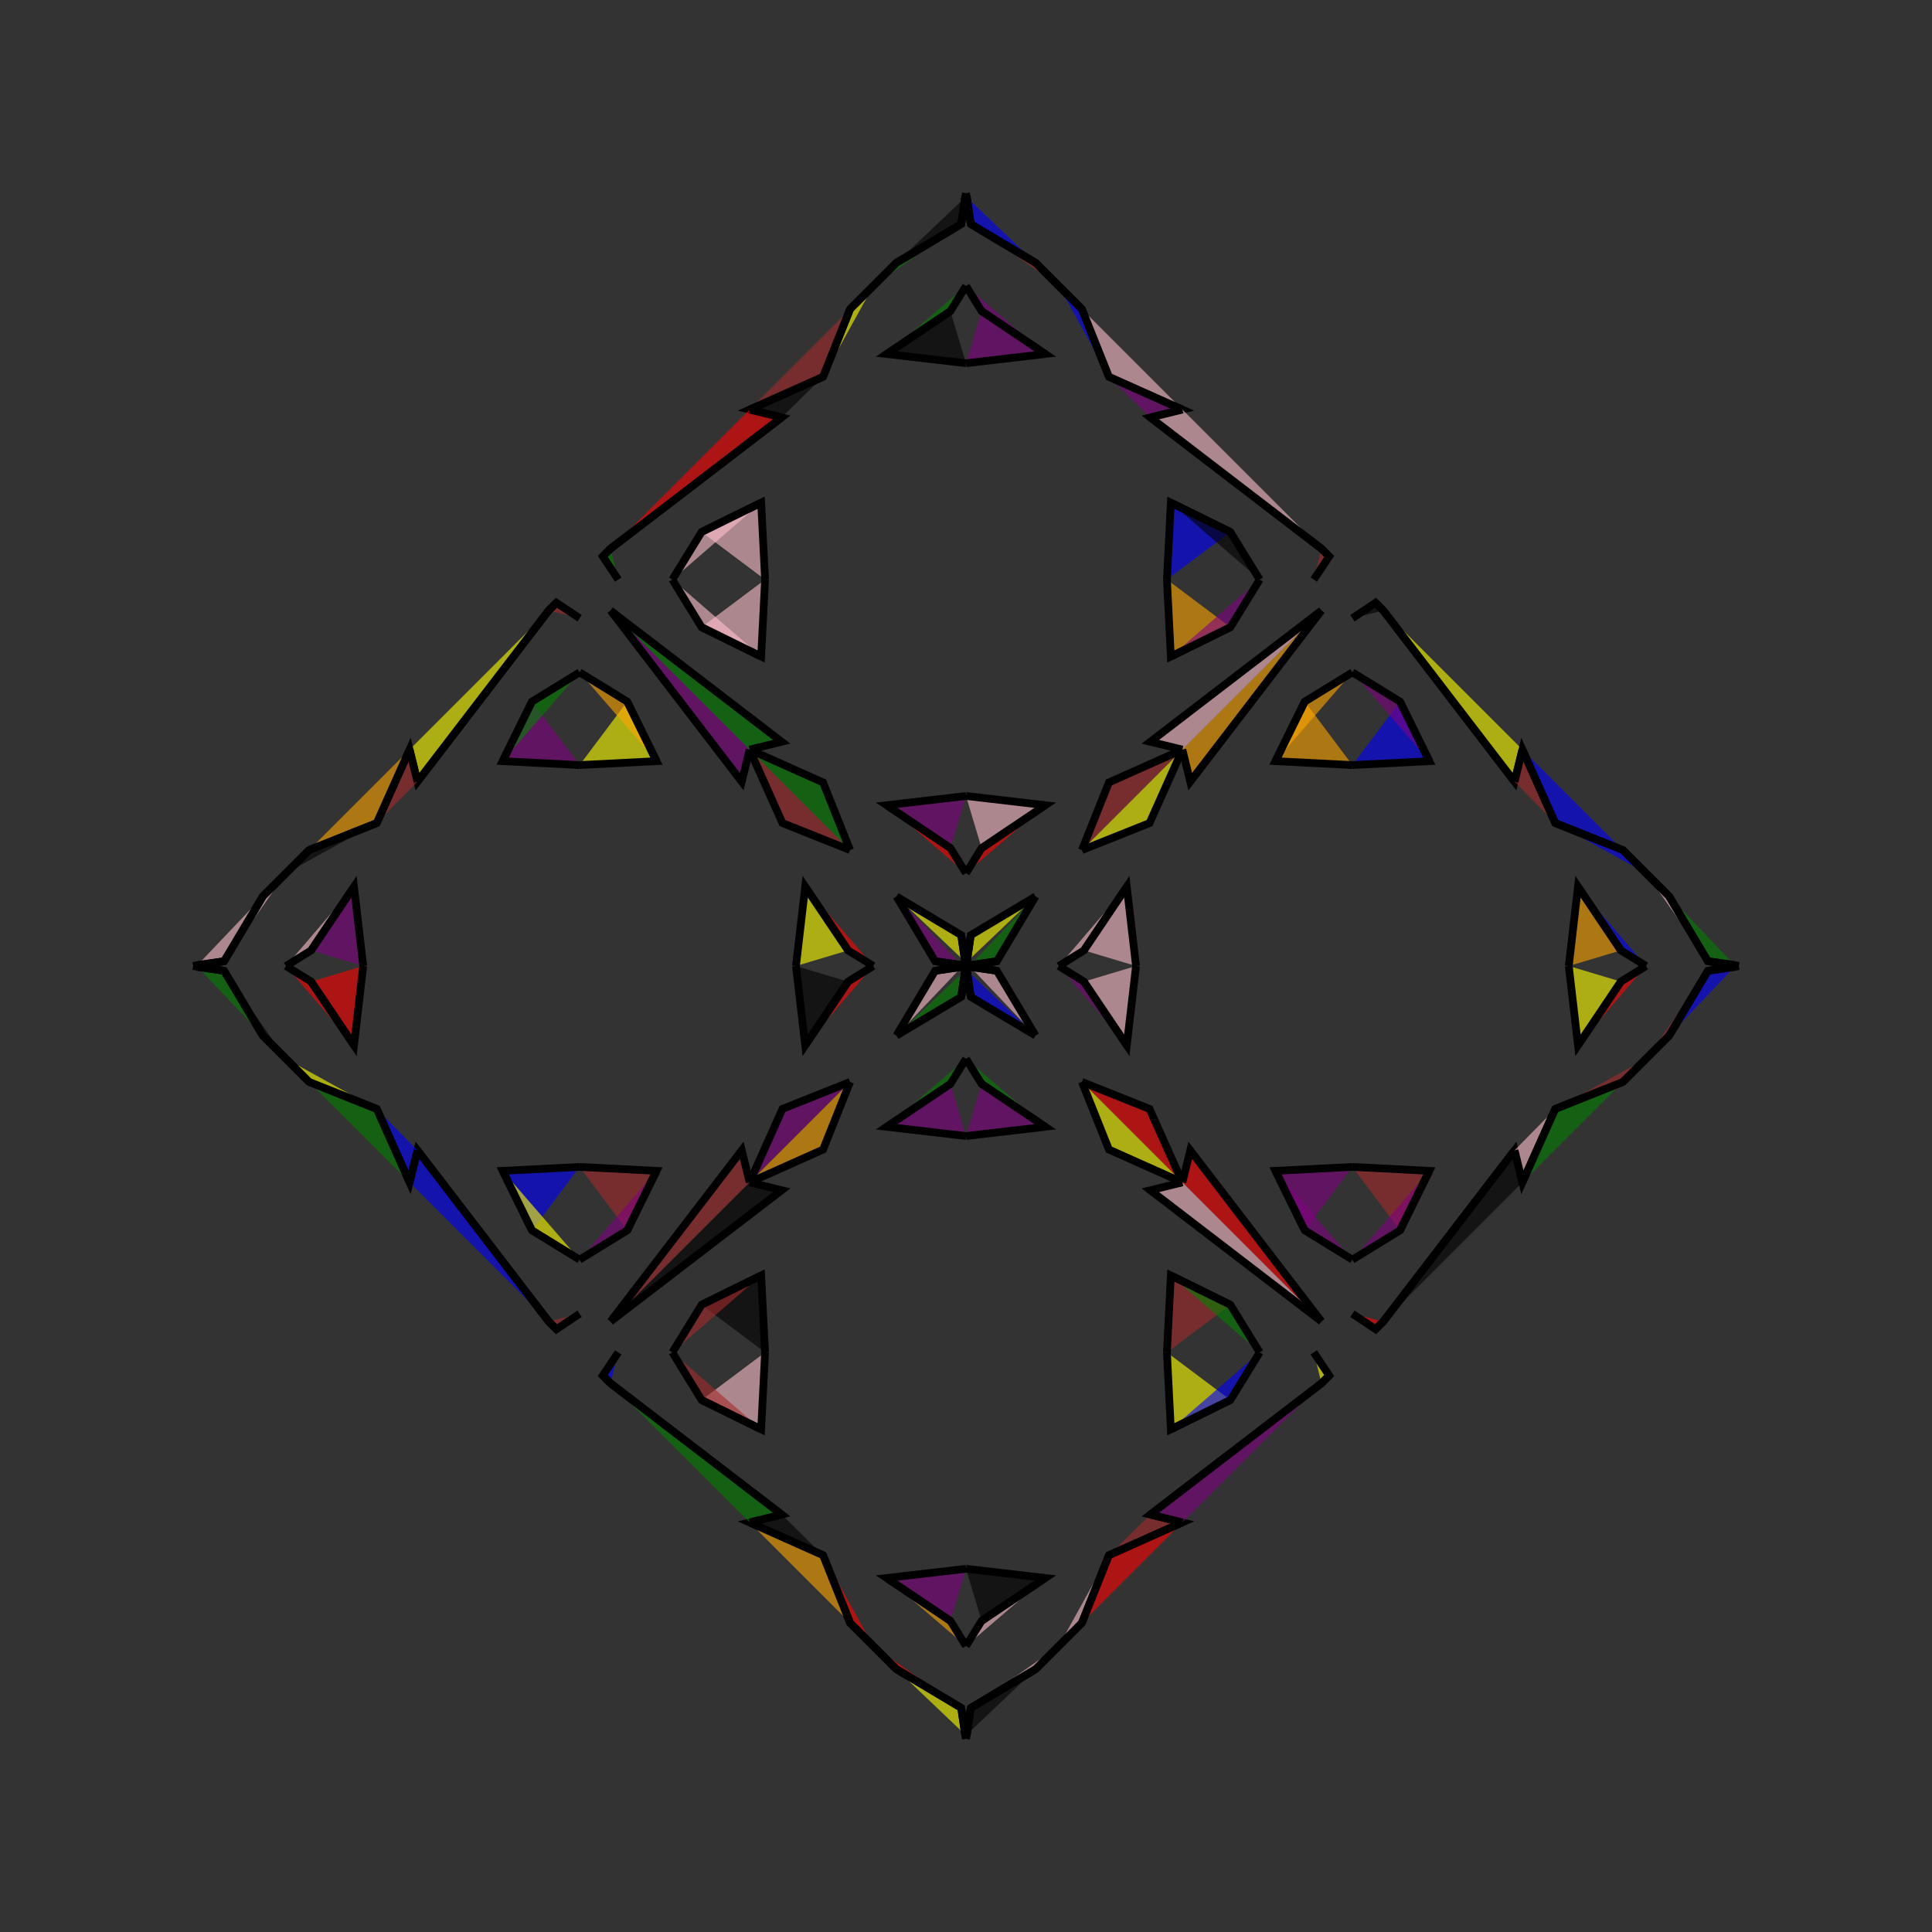 <?xml version="1.0" encoding="UTF-8"?>
<svg xmlns="http://www.w3.org/2000/svg" xmlns:xlink="http://www.w3.org/1999/xlink"
     width="250" height="250" viewBox="-125.0 -125.0 250 250">
<rect x="-125.0" y="-125.0" width="250" height="250" fill="#333333" stroke="none"/>
<defs>
</defs>
<path d="M15.0,85.0 L12.0,88.0 L9.0,91.0" fill="red" fill-opacity="0.6" stroke="black" stroke-width="1" />
<path d="M15.0,-85.0 L12.0,-88.0 L9.0,-91.0" fill="brown" fill-opacity="0.6" stroke="black" stroke-width="1" />
<path d="M12.0,-0.0 L15.263,-2.018 L20.807,-10.259" fill="pink" fill-opacity="0.6" stroke="black" stroke-width="1" />
<path d="M12.0,-0.0 L15.263,2.018 L20.807,10.259" fill="purple" fill-opacity="0.6" stroke="black" stroke-width="1" />
<path d="M15.263,-2.018 L20.807,-10.259 L22.0,-0.0" fill="pink" fill-opacity="0.6" stroke="black" stroke-width="1" />
<path d="M15.263,2.018 L20.807,10.259 L22.0,-0.0" fill="pink" fill-opacity="0.6" stroke="black" stroke-width="1" />
<path d="M45.0,50.0 L47.0,53.0 L46.0,54.0" fill="yellow" fill-opacity="0.6" stroke="black" stroke-width="1" />
<path d="M45.0,-50.0 L47.0,-53.0 L46.0,-54.0" fill="brown" fill-opacity="0.6" stroke="black" stroke-width="1" />
<path d="M50.0,-26.0 L40.045,-26.507 L43.843,-34.213" fill="orange" fill-opacity="0.6" stroke="black" stroke-width="1" />
<path d="M50.0,26.0 L40.045,26.507 L43.843,34.213" fill="purple" fill-opacity="0.6" stroke="black" stroke-width="1" />
<path d="M40.045,-26.507 L43.843,-34.213 L50.0,-38.0" fill="orange" fill-opacity="0.6" stroke="black" stroke-width="1" />
<path d="M40.045,26.507 L43.843,34.213 L50.0,38.0" fill="purple" fill-opacity="0.6" stroke="black" stroke-width="1" />
<path d="M47.0,53.0 L46.0,54.0 L23.854,70.983" fill="yellow" fill-opacity="0.6" stroke="black" stroke-width="1" />
<path d="M47.0,-53.0 L46.0,-54.0 L23.854,-70.983" fill="purple" fill-opacity="0.6" stroke="black" stroke-width="1" />
<path d="M46.0,-46.0 L29.017,-23.854 L28.0,-28.0" fill="orange" fill-opacity="0.6" stroke="black" stroke-width="1" />
<path d="M46.0,46.0 L29.017,23.854 L28.0,28.0" fill="red" fill-opacity="0.6" stroke="black" stroke-width="1" />
<path d="M23.854,70.983 L28.0,72.0 L18.496,76.248" fill="brown" fill-opacity="0.6" stroke="black" stroke-width="1" />
<path d="M23.854,-70.983 L28.0,-72.0 L18.496,-76.248" fill="purple" fill-opacity="0.6" stroke="black" stroke-width="1" />
<path d="M28.0,-28.0 L23.752,-18.496 L15.0,-15.0" fill="yellow" fill-opacity="0.6" stroke="black" stroke-width="1" />
<path d="M28.0,28.0 L23.752,18.496 L15.0,15.0" fill="red" fill-opacity="0.6" stroke="black" stroke-width="1" />
<path d="M18.496,76.248 L15.0,85.0 L12.0,88.0" fill="pink" fill-opacity="0.6" stroke="black" stroke-width="1" />
<path d="M18.496,-76.248 L15.0,-85.0 L12.0,-88.0" fill="blue" fill-opacity="0.6" stroke="black" stroke-width="1" />
<path d="M12.0,88.0 L9.0,91.0 L0.615,96.008" fill="pink" fill-opacity="0.6" stroke="black" stroke-width="1" />
<path d="M12.0,-88.0 L9.0,-91.0 L0.615,-96.008" fill="brown" fill-opacity="0.6" stroke="black" stroke-width="1" />
<path d="M9.0,-9.0 L3.992,-0.615 L0.546,-0.114" fill="green" fill-opacity="0.6" stroke="black" stroke-width="1" />
<path d="M9.0,9.0 L3.992,0.615 L0.546,0.114" fill="pink" fill-opacity="0.6" stroke="black" stroke-width="1" />
<path d="M3.992,-0.615 L0.546,-0.114 L0.0,-0.0" fill="black" fill-opacity="0.6" stroke="black" stroke-width="1" />
<path d="M3.992,0.615 L0.546,0.114 L0.0,-0.0" fill="brown" fill-opacity="0.6" stroke="black" stroke-width="1" />
<path d="M-15.0,85.0 L-12.0,88.0 L-9.0,91.0" fill="brown" fill-opacity="0.6" stroke="black" stroke-width="1" />
<path d="M-15.0,-85.0 L-12.0,-88.0 L-9.0,-91.0" fill="brown" fill-opacity="0.6" stroke="black" stroke-width="1" />
<path d="M-12.0,-0.0 L-15.263,-2.018 L-20.807,-10.259" fill="red" fill-opacity="0.6" stroke="black" stroke-width="1" />
<path d="M-12.0,-0.0 L-15.263,2.018 L-20.807,10.259" fill="red" fill-opacity="0.6" stroke="black" stroke-width="1" />
<path d="M-15.263,-2.018 L-20.807,-10.259 L-22.0,-0.0" fill="yellow" fill-opacity="0.6" stroke="black" stroke-width="1" />
<path d="M-15.263,2.018 L-20.807,10.259 L-22.0,-0.0" fill="black" fill-opacity="0.6" stroke="black" stroke-width="1" />
<path d="M-45.0,50.0 L-47.0,53.0 L-46.0,54.0" fill="blue" fill-opacity="0.6" stroke="black" stroke-width="1" />
<path d="M-45.0,-50.0 L-47.0,-53.0 L-46.0,-54.0" fill="green" fill-opacity="0.6" stroke="black" stroke-width="1" />
<path d="M-50.0,-26.0 L-40.045,-26.507 L-43.843,-34.213" fill="yellow" fill-opacity="0.6" stroke="black" stroke-width="1" />
<path d="M-50.0,26.0 L-40.045,26.507 L-43.843,34.213" fill="brown" fill-opacity="0.6" stroke="black" stroke-width="1" />
<path d="M-40.045,-26.507 L-43.843,-34.213 L-50.0,-38.0" fill="orange" fill-opacity="0.6" stroke="black" stroke-width="1" />
<path d="M-40.045,26.507 L-43.843,34.213 L-50.0,38.0" fill="purple" fill-opacity="0.6" stroke="black" stroke-width="1" />
<path d="M-47.0,53.0 L-46.0,54.0 L-23.854,70.983" fill="red" fill-opacity="0.6" stroke="black" stroke-width="1" />
<path d="M-47.0,-53.0 L-46.0,-54.0 L-23.854,-70.983" fill="orange" fill-opacity="0.6" stroke="black" stroke-width="1" />
<path d="M-46.0,-46.0 L-29.017,-23.854 L-28.0,-28.0" fill="purple" fill-opacity="0.6" stroke="black" stroke-width="1" />
<path d="M-46.0,46.0 L-29.017,23.854 L-28.0,28.0" fill="brown" fill-opacity="0.6" stroke="black" stroke-width="1" />
<path d="M-23.854,70.983 L-28.0,72.0 L-18.496,76.248" fill="black" fill-opacity="0.6" stroke="black" stroke-width="1" />
<path d="M-23.854,-70.983 L-28.0,-72.0 L-18.496,-76.248" fill="black" fill-opacity="0.6" stroke="black" stroke-width="1" />
<path d="M-28.0,-28.0 L-23.752,-18.496 L-15.0,-15.0" fill="brown" fill-opacity="0.6" stroke="black" stroke-width="1" />
<path d="M-28.0,28.0 L-23.752,18.496 L-15.0,15.0" fill="purple" fill-opacity="0.6" stroke="black" stroke-width="1" />
<path d="M-18.496,76.248 L-15.0,85.0 L-12.0,88.0" fill="red" fill-opacity="0.6" stroke="black" stroke-width="1" />
<path d="M-18.496,-76.248 L-15.0,-85.0 L-12.0,-88.0" fill="yellow" fill-opacity="0.6" stroke="black" stroke-width="1" />
<path d="M-12.0,88.0 L-9.0,91.0 L-0.615,96.008" fill="red" fill-opacity="0.6" stroke="black" stroke-width="1" />
<path d="M-12.0,-88.0 L-9.0,-91.0 L-0.615,-96.008" fill="green" fill-opacity="0.6" stroke="black" stroke-width="1" />
<path d="M-9.0,-9.0 L-3.992,-0.615 L-0.546,-0.114" fill="purple" fill-opacity="0.6" stroke="black" stroke-width="1" />
<path d="M-9.0,9.0 L-3.992,0.615 L-0.546,0.114" fill="pink" fill-opacity="0.6" stroke="black" stroke-width="1" />
<path d="M-3.992,-0.615 L-0.546,-0.114 L0.0,-0.0" fill="pink" fill-opacity="0.6" stroke="black" stroke-width="1" />
<path d="M-3.992,0.615 L-0.546,0.114 L0.0,-0.0" fill="black" fill-opacity="0.6" stroke="black" stroke-width="1" />
<path d="M85.0,15.0 L88.0,12.0 L91.0,9.0" fill="blue" fill-opacity="0.6" stroke="black" stroke-width="1" />
<path d="M85.0,-15.0 L88.0,-12.0 L91.0,-9.0" fill="red" fill-opacity="0.6" stroke="black" stroke-width="1" />
<path d="M88.0,-0.0 L84.737,2.018 L79.193,10.259" fill="red" fill-opacity="0.6" stroke="black" stroke-width="1" />
<path d="M88.0,-0.0 L84.737,-2.018 L79.193,-10.259" fill="blue" fill-opacity="0.6" stroke="black" stroke-width="1" />
<path d="M84.737,2.018 L79.193,10.259 L78.0,-0.0" fill="yellow" fill-opacity="0.6" stroke="black" stroke-width="1" />
<path d="M84.737,-2.018 L79.193,-10.259 L78.0,-0.0" fill="orange" fill-opacity="0.6" stroke="black" stroke-width="1" />
<path d="M50.0,45.0 L53.0,47.0 L54.0,46.0" fill="red" fill-opacity="0.6" stroke="black" stroke-width="1" />
<path d="M50.0,-45.0 L53.0,-47.0 L54.0,-46.0" fill="black" fill-opacity="0.6" stroke="black" stroke-width="1" />
<path d="M50.0,26.0 L59.955,26.507 L56.157,34.213" fill="brown" fill-opacity="0.6" stroke="black" stroke-width="1" />
<path d="M50.0,-26.0 L59.955,-26.507 L56.157,-34.213" fill="blue" fill-opacity="0.6" stroke="black" stroke-width="1" />
<path d="M59.955,26.507 L56.157,34.213 L50.0,38.0" fill="purple" fill-opacity="0.6" stroke="black" stroke-width="1" />
<path d="M59.955,-26.507 L56.157,-34.213 L50.0,-38.0" fill="purple" fill-opacity="0.6" stroke="black" stroke-width="1" />
<path d="M53.0,47.0 L54.0,46.0 L70.983,23.854" fill="brown" fill-opacity="0.6" stroke="black" stroke-width="1" />
<path d="M53.0,-47.0 L54.0,-46.0 L70.983,-23.854" fill="blue" fill-opacity="0.6" stroke="black" stroke-width="1" />
<path d="M54.0,46.0 L70.983,23.854 L72.0,28.0" fill="black" fill-opacity="0.6" stroke="black" stroke-width="1" />
<path d="M54.0,-46.0 L70.983,-23.854 L72.0,-28.0" fill="yellow" fill-opacity="0.6" stroke="black" stroke-width="1" />
<path d="M70.983,23.854 L72.0,28.0 L76.248,18.496" fill="pink" fill-opacity="0.6" stroke="black" stroke-width="1" />
<path d="M70.983,-23.854 L72.0,-28.0 L76.248,-18.496" fill="brown" fill-opacity="0.6" stroke="black" stroke-width="1" />
<path d="M72.0,28.0 L76.248,18.496 L85.0,15.0" fill="green" fill-opacity="0.6" stroke="black" stroke-width="1" />
<path d="M72.0,-28.0 L76.248,-18.496 L85.0,-15.0" fill="blue" fill-opacity="0.6" stroke="black" stroke-width="1" />
<path d="M76.248,18.496 L85.0,15.0 L88.0,12.0" fill="brown" fill-opacity="0.6" stroke="black" stroke-width="1" />
<path d="M76.248,-18.496 L85.0,-15.0 L88.0,-12.0" fill="blue" fill-opacity="0.6" stroke="black" stroke-width="1" />
<path d="M88.0,12.0 L91.0,9.0 L96.008,0.615" fill="brown" fill-opacity="0.6" stroke="black" stroke-width="1" />
<path d="M88.0,-12.0 L91.0,-9.0 L96.008,-0.615" fill="pink" fill-opacity="0.6" stroke="black" stroke-width="1" />
<path d="M91.0,9.0 L96.008,0.615 L99.454,0.114" fill="blue" fill-opacity="0.6" stroke="black" stroke-width="1" />
<path d="M91.0,-9.0 L96.008,-0.615 L99.454,-0.114" fill="green" fill-opacity="0.6" stroke="black" stroke-width="1" />
<path d="M96.008,0.615 L99.454,0.114 L100.0,-0.0" fill="orange" fill-opacity="0.6" stroke="black" stroke-width="1" />
<path d="M96.008,-0.615 L99.454,-0.114 L100.0,-0.0" fill="orange" fill-opacity="0.6" stroke="black" stroke-width="1" />
<path d="M0.0,-12.0 L2.018,-15.263 L10.259,-20.807" fill="red" fill-opacity="0.6" stroke="black" stroke-width="1" />
<path d="M0.0,12.0 L2.018,15.263 L10.259,20.807" fill="green" fill-opacity="0.6" stroke="black" stroke-width="1" />
<path d="M0.0,88.0 L2.018,84.737 L10.259,79.193" fill="pink" fill-opacity="0.6" stroke="black" stroke-width="1" />
<path d="M0.0,-88.0 L2.018,-84.737 L10.259,-79.193" fill="purple" fill-opacity="0.6" stroke="black" stroke-width="1" />
<path d="M2.018,-15.263 L10.259,-20.807 L0.0,-22.0" fill="pink" fill-opacity="0.6" stroke="black" stroke-width="1" />
<path d="M2.018,15.263 L10.259,20.807 L0.0,22.0" fill="purple" fill-opacity="0.6" stroke="black" stroke-width="1" />
<path d="M2.018,84.737 L10.259,79.193 L0.0,78.0" fill="black" fill-opacity="0.6" stroke="black" stroke-width="1" />
<path d="M2.018,-84.737 L10.259,-79.193 L0.0,-78.0" fill="purple" fill-opacity="0.6" stroke="black" stroke-width="1" />
<path d="M26.0,-50.0 L26.507,-40.045 L34.213,-43.843" fill="orange" fill-opacity="0.6" stroke="black" stroke-width="1" />
<path d="M26.0,50.0 L26.507,40.045 L34.213,43.843" fill="brown" fill-opacity="0.6" stroke="black" stroke-width="1" />
<path d="M26.0,50.0 L26.507,59.955 L34.213,56.157" fill="yellow" fill-opacity="0.6" stroke="black" stroke-width="1" />
<path d="M26.0,-50.0 L26.507,-59.955 L34.213,-56.157" fill="blue" fill-opacity="0.6" stroke="black" stroke-width="1" />
<path d="M26.507,-40.045 L34.213,-43.843 L38.0,-50.0" fill="purple" fill-opacity="0.6" stroke="black" stroke-width="1" />
<path d="M26.507,40.045 L34.213,43.843 L38.0,50.0" fill="green" fill-opacity="0.6" stroke="black" stroke-width="1" />
<path d="M26.507,59.955 L34.213,56.157 L38.0,50.0" fill="blue" fill-opacity="0.6" stroke="black" stroke-width="1" />
<path d="M26.507,-59.955 L34.213,-56.157 L38.0,-50.0" fill="black" fill-opacity="0.6" stroke="black" stroke-width="1" />
<path d="M46.0,-46.0 L23.854,-29.017 L28.0,-28.0" fill="pink" fill-opacity="0.6" stroke="black" stroke-width="1" />
<path d="M46.0,46.0 L23.854,29.017 L28.0,28.0" fill="pink" fill-opacity="0.6" stroke="black" stroke-width="1" />
<path d="M46.0,54.0 L23.854,70.983 L28.0,72.0" fill="purple" fill-opacity="0.6" stroke="black" stroke-width="1" />
<path d="M46.0,-54.0 L23.854,-70.983 L28.0,-72.0" fill="pink" fill-opacity="0.6" stroke="black" stroke-width="1" />
<path d="M28.0,-28.0 L18.496,-23.752 L15.0,-15.0" fill="brown" fill-opacity="0.6" stroke="black" stroke-width="1" />
<path d="M28.0,28.0 L18.496,23.752 L15.0,15.0" fill="yellow" fill-opacity="0.6" stroke="black" stroke-width="1" />
<path d="M28.0,72.0 L18.496,76.248 L15.0,85.0" fill="red" fill-opacity="0.6" stroke="black" stroke-width="1" />
<path d="M28.0,-72.0 L18.496,-76.248 L15.0,-85.0" fill="pink" fill-opacity="0.6" stroke="black" stroke-width="1" />
<path d="M9.0,-9.0 L0.615,-3.992 L0.114,-0.546" fill="yellow" fill-opacity="0.6" stroke="black" stroke-width="1" />
<path d="M9.0,9.0 L0.615,3.992 L0.114,0.546" fill="blue" fill-opacity="0.6" stroke="black" stroke-width="1" />
<path d="M9.0,91.0 L0.615,96.008 L0.114,99.454" fill="black" fill-opacity="0.6" stroke="black" stroke-width="1" />
<path d="M9.0,-91.0 L0.615,-96.008 L0.114,-99.454" fill="blue" fill-opacity="0.6" stroke="black" stroke-width="1" />
<path d="M0.615,-3.992 L0.114,-0.546 L0.0,-0.0" fill="yellow" fill-opacity="0.6" stroke="black" stroke-width="1" />
<path d="M0.615,3.992 L0.114,0.546 L0.0,-0.0" fill="red" fill-opacity="0.6" stroke="black" stroke-width="1" />
<path d="M0.615,96.008 L0.114,99.454 L0.0,100.0" fill="red" fill-opacity="0.6" stroke="black" stroke-width="1" />
<path d="M0.615,-96.008 L0.114,-99.454 L0.0,-100.0" fill="pink" fill-opacity="0.6" stroke="black" stroke-width="1" />
<path d="M0.0,88.0 L-2.018,84.737 L-10.259,79.193" fill="orange" fill-opacity="0.6" stroke="black" stroke-width="1" />
<path d="M0.0,-12.0 L-2.018,-15.263 L-10.259,-20.807" fill="red" fill-opacity="0.6" stroke="black" stroke-width="1" />
<path d="M0.0,12.0 L-2.018,15.263 L-10.259,20.807" fill="green" fill-opacity="0.6" stroke="black" stroke-width="1" />
<path d="M0.0,-88.0 L-2.018,-84.737 L-10.259,-79.193" fill="green" fill-opacity="0.6" stroke="black" stroke-width="1" />
<path d="M-2.018,84.737 L-10.259,79.193 L0.0,78.0" fill="purple" fill-opacity="0.6" stroke="black" stroke-width="1" />
<path d="M-2.018,-15.263 L-10.259,-20.807 L0.0,-22.0" fill="purple" fill-opacity="0.6" stroke="black" stroke-width="1" />
<path d="M-2.018,15.263 L-10.259,20.807 L0.0,22.0" fill="purple" fill-opacity="0.6" stroke="black" stroke-width="1" />
<path d="M-2.018,-84.737 L-10.259,-79.193 L0.0,-78.0" fill="black" fill-opacity="0.6" stroke="black" stroke-width="1" />
<path d="M-26.0,50.0 L-26.507,59.955 L-34.213,56.157" fill="pink" fill-opacity="0.6" stroke="black" stroke-width="1" />
<path d="M-26.0,-50.0 L-26.507,-40.045 L-34.213,-43.843" fill="pink" fill-opacity="0.6" stroke="black" stroke-width="1" />
<path d="M-26.0,50.0 L-26.507,40.045 L-34.213,43.843" fill="black" fill-opacity="0.6" stroke="black" stroke-width="1" />
<path d="M-26.0,-50.0 L-26.507,-59.955 L-34.213,-56.157" fill="pink" fill-opacity="0.6" stroke="black" stroke-width="1" />
<path d="M-26.507,59.955 L-34.213,56.157 L-38.0,50.0" fill="brown" fill-opacity="0.6" stroke="black" stroke-width="1" />
<path d="M-26.507,-40.045 L-34.213,-43.843 L-38.0,-50.0" fill="pink" fill-opacity="0.6" stroke="black" stroke-width="1" />
<path d="M-26.507,40.045 L-34.213,43.843 L-38.0,50.0" fill="brown" fill-opacity="0.6" stroke="black" stroke-width="1" />
<path d="M-26.507,-59.955 L-34.213,-56.157 L-38.0,-50.0" fill="pink" fill-opacity="0.6" stroke="black" stroke-width="1" />
<path d="M-46.0,54.0 L-23.854,70.983 L-28.0,72.0" fill="green" fill-opacity="0.6" stroke="black" stroke-width="1" />
<path d="M-46.0,-46.0 L-23.854,-29.017 L-28.0,-28.0" fill="green" fill-opacity="0.6" stroke="black" stroke-width="1" />
<path d="M-46.0,46.0 L-23.854,29.017 L-28.0,28.0" fill="black" fill-opacity="0.6" stroke="black" stroke-width="1" />
<path d="M-46.0,-54.0 L-23.854,-70.983 L-28.0,-72.0" fill="red" fill-opacity="0.6" stroke="black" stroke-width="1" />
<path d="M-28.0,72.0 L-18.496,76.248 L-15.0,85.0" fill="orange" fill-opacity="0.6" stroke="black" stroke-width="1" />
<path d="M-28.0,-28.0 L-18.496,-23.752 L-15.0,-15.0" fill="green" fill-opacity="0.6" stroke="black" stroke-width="1" />
<path d="M-28.0,28.0 L-18.496,23.752 L-15.0,15.0" fill="orange" fill-opacity="0.6" stroke="black" stroke-width="1" />
<path d="M-28.0,-72.0 L-18.496,-76.248 L-15.0,-85.0" fill="brown" fill-opacity="0.6" stroke="black" stroke-width="1" />
<path d="M-9.0,91.0 L-0.615,96.008 L-0.114,99.454" fill="yellow" fill-opacity="0.6" stroke="black" stroke-width="1" />
<path d="M-9.0,-9.0 L-0.615,-3.992 L-0.114,-0.546" fill="yellow" fill-opacity="0.6" stroke="black" stroke-width="1" />
<path d="M-9.0,9.0 L-0.615,3.992 L-0.114,0.546" fill="green" fill-opacity="0.6" stroke="black" stroke-width="1" />
<path d="M-9.0,-91.0 L-0.615,-96.008 L-0.114,-99.454" fill="black" fill-opacity="0.6" stroke="black" stroke-width="1" />
<path d="M-0.615,96.008 L-0.114,99.454 L0.0,100.0" fill="purple" fill-opacity="0.6" stroke="black" stroke-width="1" />
<path d="M-0.615,-3.992 L-0.114,-0.546 L0.0,-0.0" fill="pink" fill-opacity="0.6" stroke="black" stroke-width="1" />
<path d="M-0.615,3.992 L-0.114,0.546 L0.0,-0.0" fill="yellow" fill-opacity="0.6" stroke="black" stroke-width="1" />
<path d="M-0.615,-96.008 L-0.114,-99.454 L0.0,-100.0" fill="red" fill-opacity="0.6" stroke="black" stroke-width="1" />
<path d="M-85.0,-15.0 L-88.0,-12.0 L-91.0,-9.0" fill="blue" fill-opacity="0.6" stroke="black" stroke-width="1" />
<path d="M-85.0,15.0 L-88.0,12.0 L-91.0,9.0" fill="black" fill-opacity="0.6" stroke="black" stroke-width="1" />
<path d="M-88.0,-0.0 L-84.737,-2.018 L-79.193,-10.259" fill="pink" fill-opacity="0.6" stroke="black" stroke-width="1" />
<path d="M-88.0,-0.0 L-84.737,2.018 L-79.193,10.259" fill="red" fill-opacity="0.6" stroke="black" stroke-width="1" />
<path d="M-84.737,-2.018 L-79.193,-10.259 L-78.0,-0.0" fill="purple" fill-opacity="0.6" stroke="black" stroke-width="1" />
<path d="M-84.737,2.018 L-79.193,10.259 L-78.0,-0.0" fill="red" fill-opacity="0.6" stroke="black" stroke-width="1" />
<path d="M-50.0,-45.0 L-53.0,-47.0 L-54.0,-46.0" fill="brown" fill-opacity="0.6" stroke="black" stroke-width="1" />
<path d="M-50.0,45.0 L-53.0,47.0 L-54.0,46.0" fill="brown" fill-opacity="0.6" stroke="black" stroke-width="1" />
<path d="M-50.0,-26.0 L-59.955,-26.507 L-56.157,-34.213" fill="purple" fill-opacity="0.6" stroke="black" stroke-width="1" />
<path d="M-50.0,26.0 L-59.955,26.507 L-56.157,34.213" fill="blue" fill-opacity="0.6" stroke="black" stroke-width="1" />
<path d="M-59.955,-26.507 L-56.157,-34.213 L-50.0,-38.0" fill="green" fill-opacity="0.6" stroke="black" stroke-width="1" />
<path d="M-59.955,26.507 L-56.157,34.213 L-50.0,38.0" fill="yellow" fill-opacity="0.6" stroke="black" stroke-width="1" />
<path d="M-53.0,-47.0 L-54.0,-46.0 L-70.983,-23.854" fill="orange" fill-opacity="0.6" stroke="black" stroke-width="1" />
<path d="M-53.0,47.0 L-54.0,46.0 L-70.983,23.854" fill="purple" fill-opacity="0.6" stroke="black" stroke-width="1" />
<path d="M-54.0,-46.0 L-70.983,-23.854 L-72.0,-28.0" fill="yellow" fill-opacity="0.6" stroke="black" stroke-width="1" />
<path d="M-54.0,46.0 L-70.983,23.854 L-72.0,28.0" fill="blue" fill-opacity="0.6" stroke="black" stroke-width="1" />
<path d="M-70.983,-23.854 L-72.0,-28.0 L-76.248,-18.496" fill="brown" fill-opacity="0.6" stroke="black" stroke-width="1" />
<path d="M-70.983,23.854 L-72.0,28.0 L-76.248,18.496" fill="blue" fill-opacity="0.6" stroke="black" stroke-width="1" />
<path d="M-72.0,-28.0 L-76.248,-18.496 L-85.0,-15.0" fill="orange" fill-opacity="0.6" stroke="black" stroke-width="1" />
<path d="M-72.0,28.0 L-76.248,18.496 L-85.0,15.0" fill="green" fill-opacity="0.6" stroke="black" stroke-width="1" />
<path d="M-76.248,-18.496 L-85.0,-15.0 L-88.0,-12.0" fill="black" fill-opacity="0.6" stroke="black" stroke-width="1" />
<path d="M-76.248,18.496 L-85.0,15.0 L-88.0,12.0" fill="yellow" fill-opacity="0.6" stroke="black" stroke-width="1" />
<path d="M-88.0,-12.0 L-91.0,-9.0 L-96.008,-0.615" fill="pink" fill-opacity="0.6" stroke="black" stroke-width="1" />
<path d="M-88.0,12.0 L-91.0,9.0 L-96.008,0.615" fill="black" fill-opacity="0.6" stroke="black" stroke-width="1" />
<path d="M-91.0,-9.0 L-96.008,-0.615 L-99.454,-0.114" fill="pink" fill-opacity="0.6" stroke="black" stroke-width="1" />
<path d="M-91.0,9.0 L-96.008,0.615 L-99.454,0.114" fill="green" fill-opacity="0.6" stroke="black" stroke-width="1" />
<path d="M-96.008,-0.615 L-99.454,-0.114 L-100.0,-0.0" fill="pink" fill-opacity="0.6" stroke="black" stroke-width="1" />
<path d="M-96.008,0.615 L-99.454,0.114 L-100.0,-0.0" fill="green" fill-opacity="0.6" stroke="black" stroke-width="1" />
</svg>